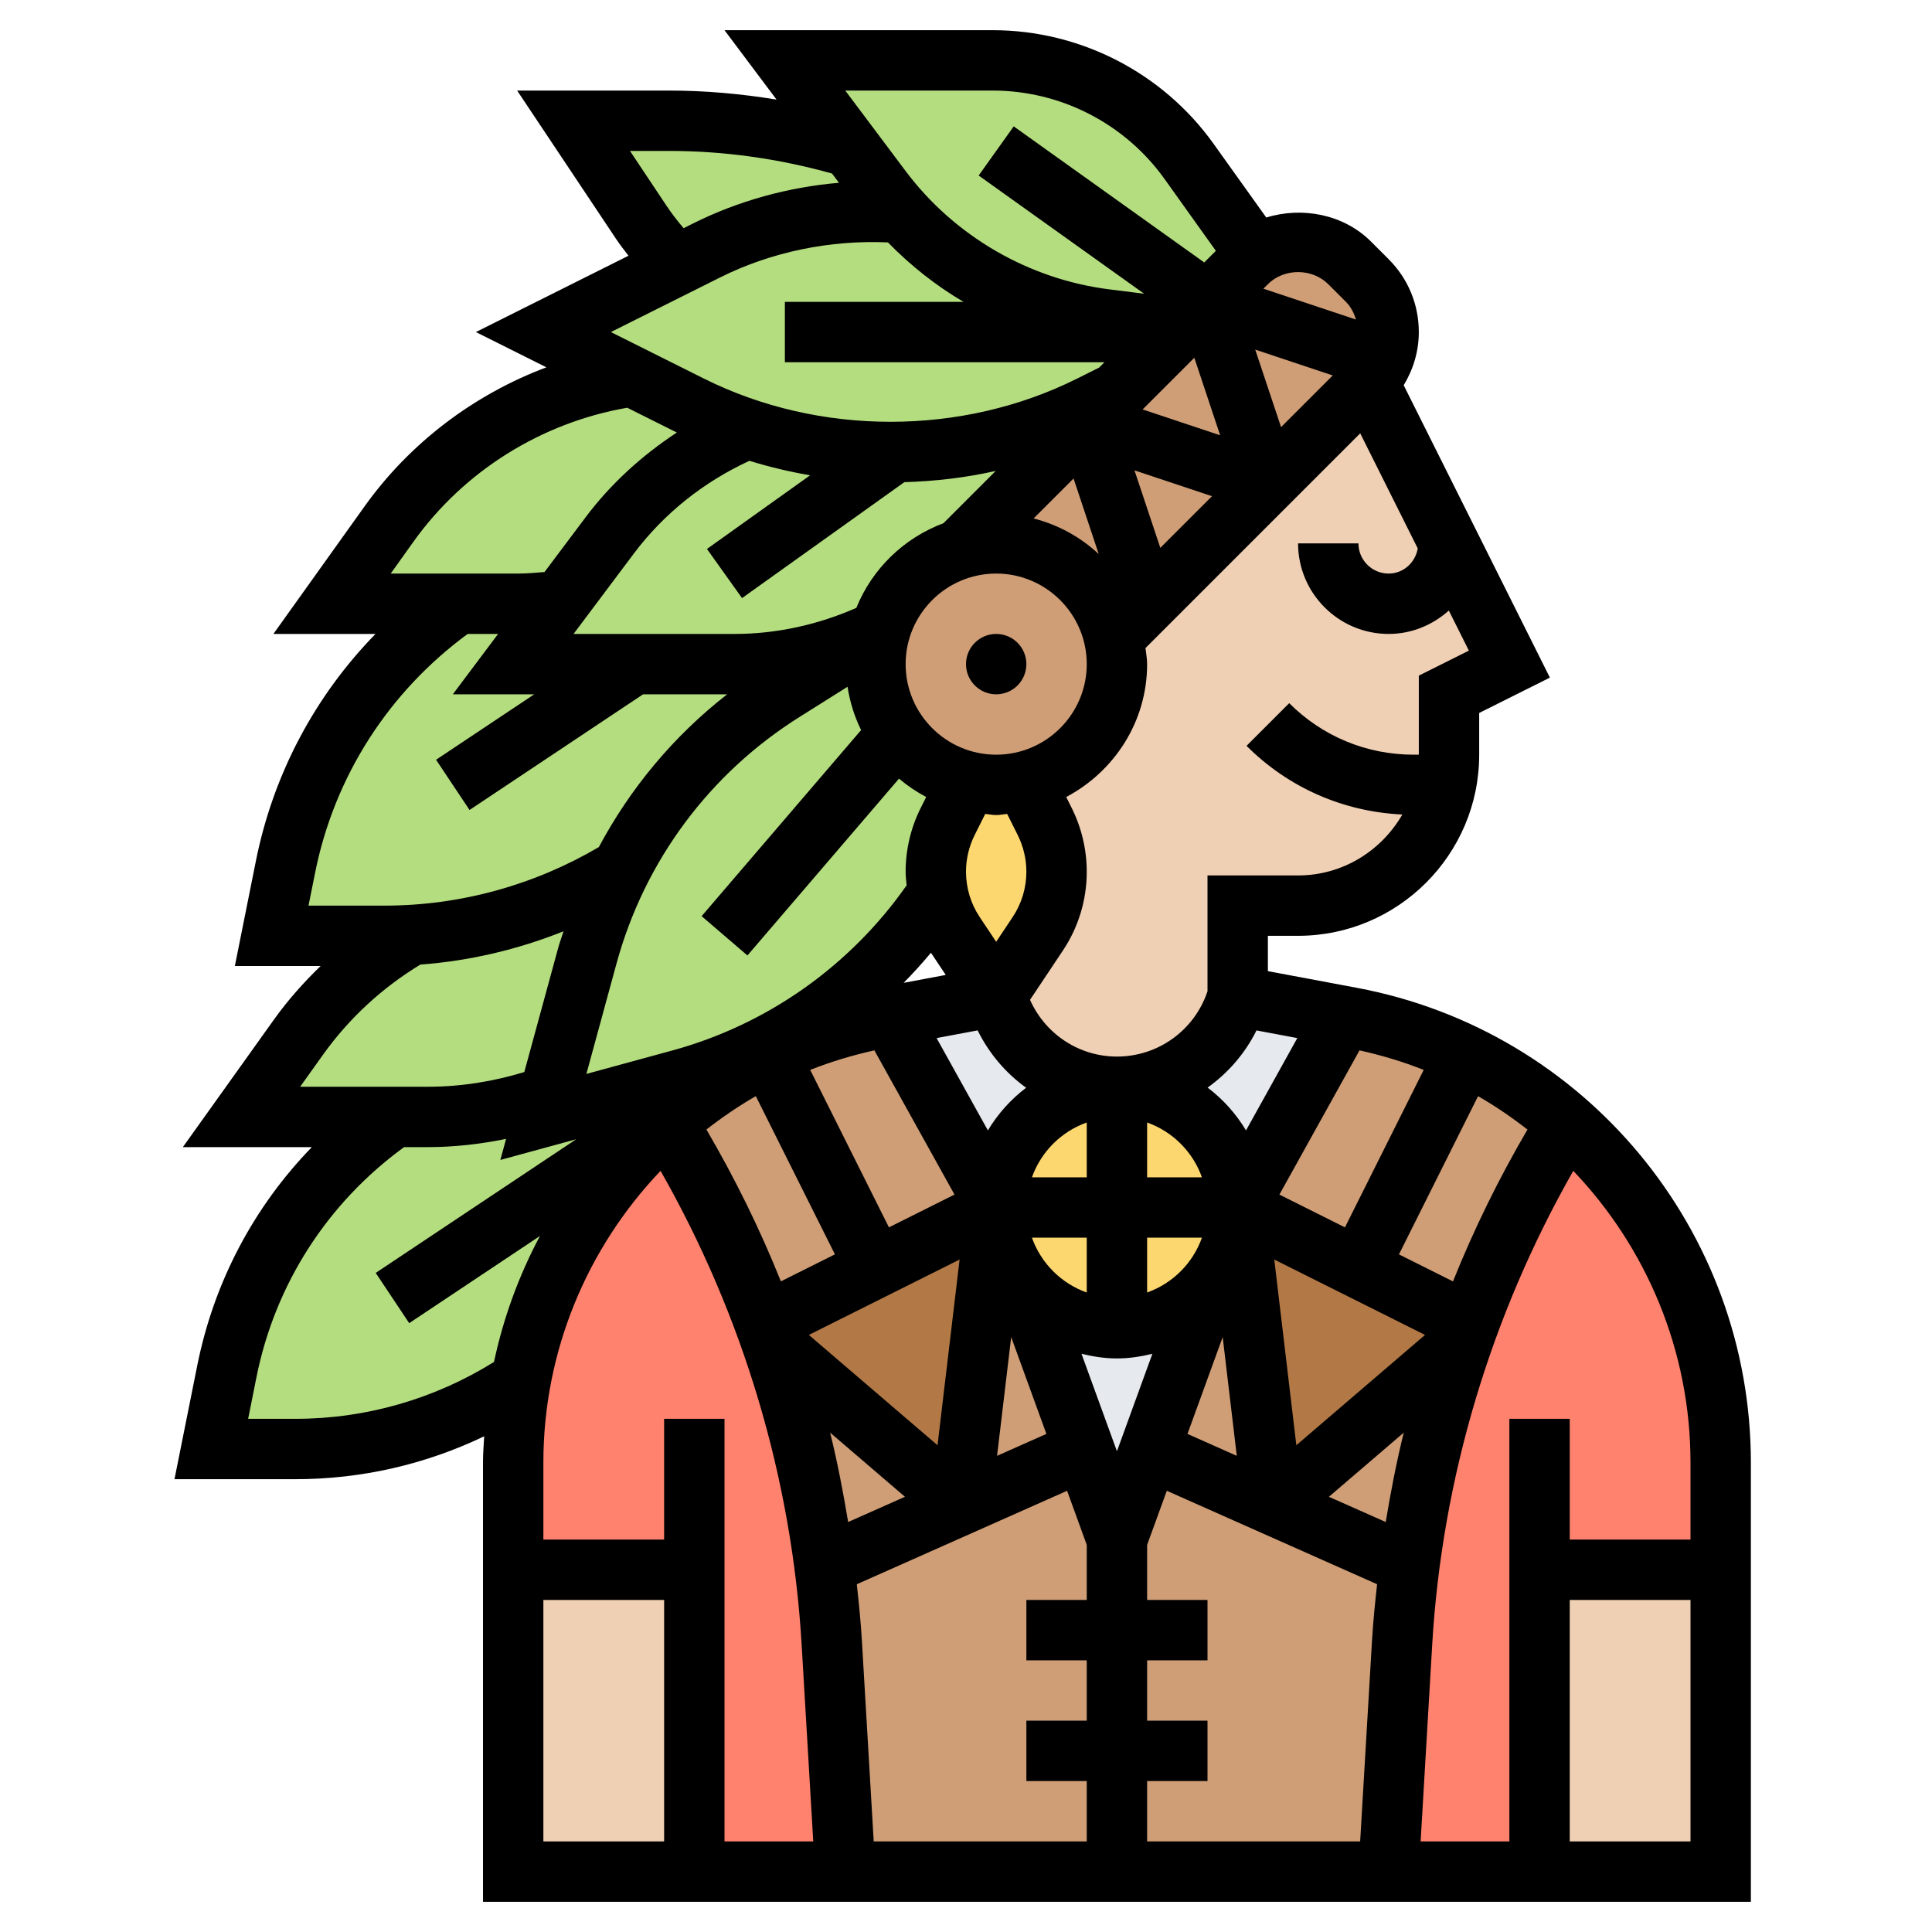 <svg id="_x33_0" enable-background="new 0 0 64 64" height="150px" viewBox="0 0 64 64" width="150px" xmlns="http://www.w3.org/2000/svg"><g><g><g><path d="m40 10-.89.89-2.48-.31c-2.63-.33-5.04-1.6-6.79-3.55-.23-.25-.44-.5-.64-.77l-1.05-1.39-2.15-2.87h6.88c2.59 0 5.01 1.25 6.51 3.35l2.21 3.09c-.11.09-.21.17-.31.27z" fill="#b4dd7f"/></g><g><path d="m36.13 13.43c-2.06 1.03-4.33 1.57-6.63 1.57-1.63 0-3.25-.27-4.79-.8-.63-.21-1.24-.47-1.84-.77l-1.95-.97-2.92-1.46 4.42-2.21.98-.49c1.71-.86 3.59-1.3 5.5-1.3.31 0 .62.01.93.04l.01-.01c1.75 1.95 4.16 3.22 6.79 3.55l2.48.31-.11.11-2 2z" fill="#b4dd7f"/></g><g><path d="m29.2 6.26c.2.27.41.52.64.77l-.01.01c-.31-.03-.62-.04-.93-.04-1.91 0-3.79.44-5.5 1.3l-.98.49c-.44-.43-.83-.91-1.17-1.42l-2.25-3.37h3.17c2.03 0 4.05.29 5.98.87z" fill="#b4dd7f"/></g><g><path d="m29.5 15c2.3 0 4.57-.54 6.63-1.57l.87-.43-1 1-4.18 4.18c-1.28.39-2.29 1.42-2.66 2.71-1.48.72-3.13 1.11-4.82 1.11h-3.34-4l1.56-2.08 1.64-2.18c1.18-1.57 2.74-2.78 4.51-3.53v-.01c1.54.53 3.16.8 4.79.8z" fill="#b4dd7f"/></g><g><path d="m29 22c0 1.88 1.3 3.46 3.06 3.89l-.67 1.33c-.26.51-.39 1.08-.39 1.66 0 .24.02.49.07.72-1.3 1.95-3.03 3.57-5.05 4.72l-.01.01c-1.08.61-2.25 1.1-3.48 1.43l-4.53 1.24.19-.69 1.27-4.65c.27-.99.64-1.95 1.11-2.85 1.22-2.41 3.08-4.47 5.41-5.92l3.18-2c-.11.35-.16.73-.16 1.11z" fill="#b4dd7f"/></g><g><path d="m21 22h3.34c1.69 0 3.34-.39 4.82-1.11l-3.18 2c-2.33 1.45-4.19 3.51-5.41 5.92l-.01-.01c-2.1 1.28-4.5 2.04-6.97 2.17-.28.02-.57.03-.85.03h-3.74l.46-2.28c.71-3.58 2.78-6.68 5.69-8.72h2.02c.46 0 .93-.03 1.39-.08l-1.56 2.08z" fill="#b4dd7f"/></g><g><path d="m22.87 13.43c.6.3 1.21.56 1.84.77v.01c-1.77.75-3.33 1.96-4.51 3.53l-1.64 2.18c-.46.05-.93.08-1.39.08h-2.02-4.15l1.89-2.64c1.9-2.66 4.8-4.43 8.03-4.9z" fill="#b4dd7f"/></g><g><path d="m19.46 31.66-1.27 4.65c-1.29.45-2.65.69-4.02.69h-1.12-5.05l1.89-2.64c.99-1.39 2.26-2.54 3.7-3.38v-.01c2.47-.13 4.87-.89 6.97-2.17l.01.01c-.47.9-.84 1.86-1.11 2.85z" fill="#b4dd7f"/></g><g><path d="m22.53 35.76c1.23-.33 2.4-.82 3.48-1.43l-2.26 1.51.04.06c-.6.39-1.16.81-1.68 1.28-2.51 2.19-4.25 5.2-4.87 8.57-2.17 1.45-4.76 2.25-7.45 2.25h-2.79l.51-2.57c.7-3.46 2.71-6.47 5.54-8.43h1.12c1.37 0 2.73-.24 4.02-.69l-.19.69z" fill="#b4dd7f"/></g><g><path d="m34.61 27.22c.26.51.39 1.08.39 1.66 0 .73-.22 1.45-.62 2.06l-1.38 2.06-1.38-2.06c-.27-.41-.45-.86-.55-1.34-.05-.23-.07-.48-.07-.72 0-.58.13-1.15.39-1.66l.67-1.33c.3.07.61.11.94.11s.64-.04.94-.11z" fill="#fcd770"/></g><g><path d="m37 22c0 1.88-1.3 3.46-3.06 3.89-.3.07-.61.11-.94.11s-.64-.04-.94-.11c-1.76-.43-3.06-2.01-3.06-3.89 0-.38.05-.76.16-1.11.37-1.29 1.38-2.32 2.66-2.71.38-.12.77-.18 1.18-.18 1.87 0 3.45 1.29 3.88 3.03.08.31.12.64.12.97z" fill="#cf9e76"/></g><g><path d="m45.29 9.29-.58-.58c-.46-.46-1.07-.71-1.71-.71-.51 0-.99.16-1.4.44-.11.09-.21.17-.31.27l-1.29 1.29-.89.89-.11.11-2 2-1 1-4.18 4.18c.38-.12.77-.18 1.18-.18 1.87 0 3.45 1.29 3.88 3.03l.12-.03 1-1 4-4 3.29-3.29c.01-.01.03-.03.04-.04.2-.21.37-.46.48-.73.12-.29.19-.61.19-.94 0-.64-.25-1.25-.71-1.71z" fill="#cf9e76"/></g><g><path d="m51 52v10h-5l.45-7.58c.05-.86.13-1.71.25-2.56.31-2.51.89-4.98 1.72-7.36.08-.23.16-.45.24-.67.85-2.31 1.92-4.54 3.23-6.65 3.16 2.77 5.11 6.82 5.11 11.27v3.55z" fill="#ff826e"/></g><g><path d="m37 58v-4-3l1.08-2.97 4.09 1.82 4.52 2.01h.01c-.12.85-.2 1.7-.25 2.56l-.45 7.58h-9z" fill="#cf9e76"/></g><g><path d="m37 58v4h-9l-.45-7.58c-.05-.86-.13-1.71-.25-2.56h.01l4.52-2.01 4.09-1.82 1.08 2.97v3z" fill="#cf9e76"/></g><g><path d="m23 52h-6v-3.55c0-.92.08-1.82.24-2.7.62-3.37 2.36-6.38 4.87-8.57 1.31 2.11 2.38 4.34 3.23 6.65.08.22.16.44.24.67.83 2.38 1.41 4.85 1.72 7.36.12.85.2 1.7.25 2.56l.45 7.58h-5z" fill="#ff826e"/></g><g><path d="m29.48 33.66 3.52 6.34-4 2-3.53-7.05c1.18-.57 2.44-.99 3.77-1.24z" fill="#cf9e76"/></g><g><path d="m25.47 34.95 3.53 7.05-3.65 1.83h-.01c-.85-2.31-1.92-4.54-3.23-6.65.52-.47 1.08-.89 1.68-1.28.53-.35 1.1-.67 1.68-.95z" fill="#cf9e76"/></g><g><path d="m25.59 44.5 6.24 5.35-4.52 2.01h-.01c-.31-2.51-.89-4.98-1.72-7.36z" fill="#cf9e76"/></g><g><path d="m33.93 42.57 1.99 5.46-4.09 1.82 1.17-9.85c0 .98.35 1.88.93 2.57z" fill="#cf9e76"/></g><g><path d="m42.17 49.85 6.24-5.35h.01c-.83 2.38-1.41 4.85-1.72 7.36h-.01z" fill="#cf9e76"/></g><g><path d="m41 40 1.17 9.85-4.09-1.82 1.99-5.46c.58-.69.93-1.59.93-2.57z" fill="#cf9e76"/></g><g><path d="m48.53 34.95c1.23.59 2.36 1.35 3.36 2.23-1.31 2.11-2.38 4.34-3.23 6.65h-.01l-3.65-1.83z" fill="#cf9e76"/></g><g><path d="m48.53 34.95-3.53 7.05-4-2 3.52-6.34.24.05c1.33.25 2.59.67 3.77 1.24z" fill="#cf9e76"/></g><g><path d="m33 40-1.17 9.85-6.24-5.35h-.01c-.08-.23-.16-.45-.24-.67h.01l3.65-1.83z" fill="#b27946"/></g><g><path d="m48.65 43.83h.01c-.08.22-.16.44-.24.67h-.01l-6.24 5.35-1.17-9.85 4 2z" fill="#b27946"/></g><g><circle cx="37" cy="40" fill="#fcd770" r="4"/></g><g><path d="m44.52 33.66-3.52 6.34c0-2.21-1.79-4-4-4 1.79 0 3.38-1.15 3.95-2.85l.05-.15z" fill="#e6e9ed"/></g><g><path d="m33 40-3.52-6.34 3.52-.66.05.15c.57 1.7 2.16 2.85 3.95 2.85-2.21 0-4 1.79-4 4z" fill="#e6e9ed"/></g><g><path d="m40.07 42.57-1.99 5.46-1.08 2.97-1.08-2.97-1.99-5.46c.74.88 1.84 1.43 3.07 1.43s2.33-.55 3.07-1.43z" fill="#e6e9ed"/></g><g><path d="m17 52h6v10h-6z" fill="#f0d0b4"/></g><g><path d="m51 52h6v10h-6z" fill="#f0d0b4"/></g><g><path d="m48 18 2 4-2 1v2c0 .34-.03.68-.1 1-.46 2.28-2.48 4-4.9 4h-2v3l-.05.15c-.57 1.7-2.16 2.85-3.95 2.85s-3.38-1.15-3.95-2.85l-.05-.15 1.38-2.06c.4-.61.62-1.33.62-2.06 0-.58-.13-1.15-.39-1.66l-.67-1.33c1.76-.43 3.06-2.01 3.06-3.89 0-.33-.04-.66-.12-.97l.12-.03 1-1 4-4 3.29-3.29c.01-.01.03-.03.04-.04z" fill="#f0d0b4"/></g></g><g><circle cx="33" cy="22" r="1"/><path d="m44.949 32.723-2.949-.553v-1.17h1c3.309 0 6-2.691 6-6v-1.382l2.342-1.171-4.843-9.686c.32-.527.501-1.128.501-1.761 0-.913-.355-1.77-1-2.414l-.586-.586c-.907-.905-2.28-1.161-3.467-.794l-1.741-2.436c-1.685-2.361-4.422-3.77-7.323-3.77h-8.883l1.724 2.299c-1.174-.192-2.361-.299-3.555-.299h-5.038l3.283 4.923c.126.19.268.368.406.548l-5.056 2.529 2.336 1.168c-2.402.903-4.521 2.501-6.027 4.611l-3.016 4.221h3.382c-2.009 2.057-3.389 4.652-3.963 7.524l-.696 3.476h2.841c-.563.545-1.087 1.132-1.549 1.779l-3.015 4.221h4.273c-1.923 1.979-3.243 4.472-3.795 7.232l-.755 3.768h4.011c2.179 0 4.305-.489 6.248-1.421-.016.289-.039.577-.039.87v14.551h42v-14.551c0-7.695-5.489-14.308-13.051-15.726zm11.051 15.726v2.551h-4v-4h-2v14h-2.94l.384-6.524c.324-5.507 1.945-10.9 4.673-15.69 2.418 2.533 3.883 5.952 3.883 9.663zm-34-1.449v4h-4v-2.551c0-3.711 1.465-7.129 3.882-9.663 2.729 4.79 4.349 10.183 4.673 15.69l.385 6.524h-2.94v-14zm-1.579-15.075c.929-3.408 3.09-6.315 6.089-8.19l1.566-.985c.078.509.23.989.449 1.435l-5.283 6.164 1.518 1.302 5.021-5.858c.277.235.577.438.9.609l-.183.366c-.326.651-.498 1.379-.498 2.108 0 .152.019.302.033.452-1.873 2.67-4.613 4.612-7.767 5.472l-2.841.775zm-1.421-10.925 1.998-2.664c.997-1.329 2.32-2.377 3.828-3.071.66.204 1.33.363 2.01.48l-3.417 2.44 1.162 1.628 5.377-3.841c1.018-.03 2.032-.147 3.027-.372l-1.731 1.731c-1.311.492-2.362 1.509-2.886 2.805-1.264.558-2.646.864-4.029.864zm14.714 6.664c.187.374.286.793.286 1.212 0 .537-.157 1.058-.455 1.504l-.545.818-.545-.817c-.298-.447-.455-.968-.455-1.505 0-.419.099-.838.286-1.212l.35-.7c.122.008.239.036.364.036s.241-.028.364-.037zm7.909 6.47 1.352.254-1.699 3.058c-.331-.552-.761-1.031-1.272-1.418.676-.484 1.238-1.127 1.619-1.894zm4.281 16.285-1.882-.836 2.479-2.125c-.242.978-.432 1.967-.597 2.961zm-15.065-18.858.49.735-1.395.262c.315-.318.616-.652.905-.997zm5.161 5.623v1.816h-1.816c.302-.847.969-1.514 1.816-1.816zm11.206 7.037-4.263 3.654-.731-6.151zm-15.418-2.497-.731 6.151-4.263-3.654zm5.212 3.276c.406 0 .795-.062 1.174-.154l-1.174 3.228-1.174-3.228c.379.092.768.154 1.174.154zm1-2.184v-1.816h1.816c-.302.847-.969 1.514-1.816 1.816zm-2 0c-.847-.302-1.514-.969-1.816-1.816h1.816zm-6.553-2.158-2.608-5.216c.681-.27 1.392-.484 2.126-.647l2.654 4.777zm-4.41-4.347 2.621 5.241-1.79.895c-.695-1.734-1.522-3.414-2.467-5.03.518-.403 1.062-.776 1.636-1.106zm2.462 11.147 2.479 2.125-1.882.836c-.165-.994-.355-1.983-.597-2.961zm5.998-3.166 1.166 3.208-1.634.726zm7.006 0 .467 3.934-1.633-.726zm7.629-1.844-1.79-.895 2.621-5.241c.575.33 1.118.702 1.636 1.106-.945 1.616-1.772 3.296-2.467 5.03zm-3.579-1.79-2.171-1.086 2.654-4.777c.733.163 1.444.376 2.126.647zm-4.737-1.658h-1.816v-1.816c.847.302 1.514.969 1.816 1.816zm-7.091-1.554-1.699-3.058 1.359-.255c.38.766.932 1.416 1.607 1.9-.509.386-.937.863-1.267 1.413zm.275-12.446c-1.654 0-3-1.346-3-3s1.346-3 3-3 3 1.346 3 3-1.346 3-3 3zm1.24-7.826 1.323-1.323.834 2.503c-.601-.561-1.338-.968-2.157-1.18zm4.197.975-.856-2.568 2.568.856zm4-4-.856-2.568 2.568.856zm-2.874-2.298.856 2.568-2.568-.856zm-11.011 42.508c-.037-.628-.101-1.254-.169-1.879l6.966-3.096.651 1.792v1.824h-2v2h2v2h-2v2h2v2h-7.057zm9.448 4.641h2v-2h-2v-2h2v-2h-2v-1.824l.652-1.792 6.966 3.096c-.068.625-.133 1.251-.169 1.879l-.392 6.641h-7.057zm9-36.618v2.618h-.172c-1.557 0-3.021-.606-4.121-1.707l-1.414 1.414c1.389 1.39 3.21 2.183 5.161 2.275-.692 1.199-1.972 2.018-3.454 2.018h-3v3.838c-.432 1.293-1.637 2.162-3 2.162-1.258 0-2.374-.746-2.879-1.879l1.088-1.632c.518-.776.791-1.68.791-2.613 0-.729-.172-1.457-.497-2.107l-.183-.367c1.585-.839 2.68-2.487 2.68-4.402 0-.182-.035-.355-.054-.532l7.113-7.113 1.906 3.813c-.082.468-.473.832-.965.832-.552 0-1-.449-1-1h-2c0 1.654 1.346 3 3 3 .768 0 1.463-.299 1.994-.775l.664 1.328zm-3-12.968.586.586c.165.165.266.368.332.585l-3.067-1.022.149-.148c.535-.536 1.465-.535 2-.001zm-11.117-6.414c2.256 0 4.386 1.096 5.696 2.932l1.698 2.377-.385.385-6.311-4.508-1.162 1.628 5.482 3.916-1.143-.143c-2.678-.335-5.142-1.765-6.76-3.923l-1.998-2.664zm-10.805 3.814-1.209-1.814h1.3c1.825 0 3.636.257 5.392.748l.231.307c-1.675.143-3.331.596-4.835 1.348l-.312.156c-.202-.238-.394-.485-.567-.745zm1.774 2.378c1.713-.857 3.66-1.246 5.562-1.162.747.765 1.587 1.431 2.504 1.97h-5.918v2h10.586l-.178.178-.725.362c-3.82 1.91-8.547 1.91-12.367 0l-3.08-1.54zm-10.153 8.749c1.676-2.345 4.245-3.943 7.079-4.434l1.643.821c-1.154.759-2.188 1.695-3.022 2.807l-1.361 1.814c-.291.024-.583.051-.871.051h-4.224zm-3.262 10.976c.639-3.197 2.435-5.992 5.055-7.917h1.008l-1.5 2h2.697l-3.252 2.168 1.109 1.664 5.749-3.832h2.785c-1.766 1.376-3.204 3.102-4.251 5.061-2.153 1.265-4.6 1.939-7.099 1.939h-2.518zm.262 6.024c.867-1.214 1.954-2.213 3.225-2.988 1.632-.121 3.23-.498 4.744-1.103-.057.184-.127.362-.177.549l-1.123 4.114c-1.038.317-2.111.487-3.201.487h-4.224zm-.908 12.059h-1.571l.275-1.375c.617-3.086 2.354-5.778 4.89-7.625h.782c.877 0 1.745-.099 2.598-.273l-.19.698 2.513-.686-6.642 4.428 1.109 1.664 4.331-2.887c-.693 1.3-1.208 2.701-1.522 4.173-1.977 1.228-4.239 1.883-6.573 1.883zm8.209 6h4v8h-4zm34 8v-8h4v8z"/></g></g></svg>